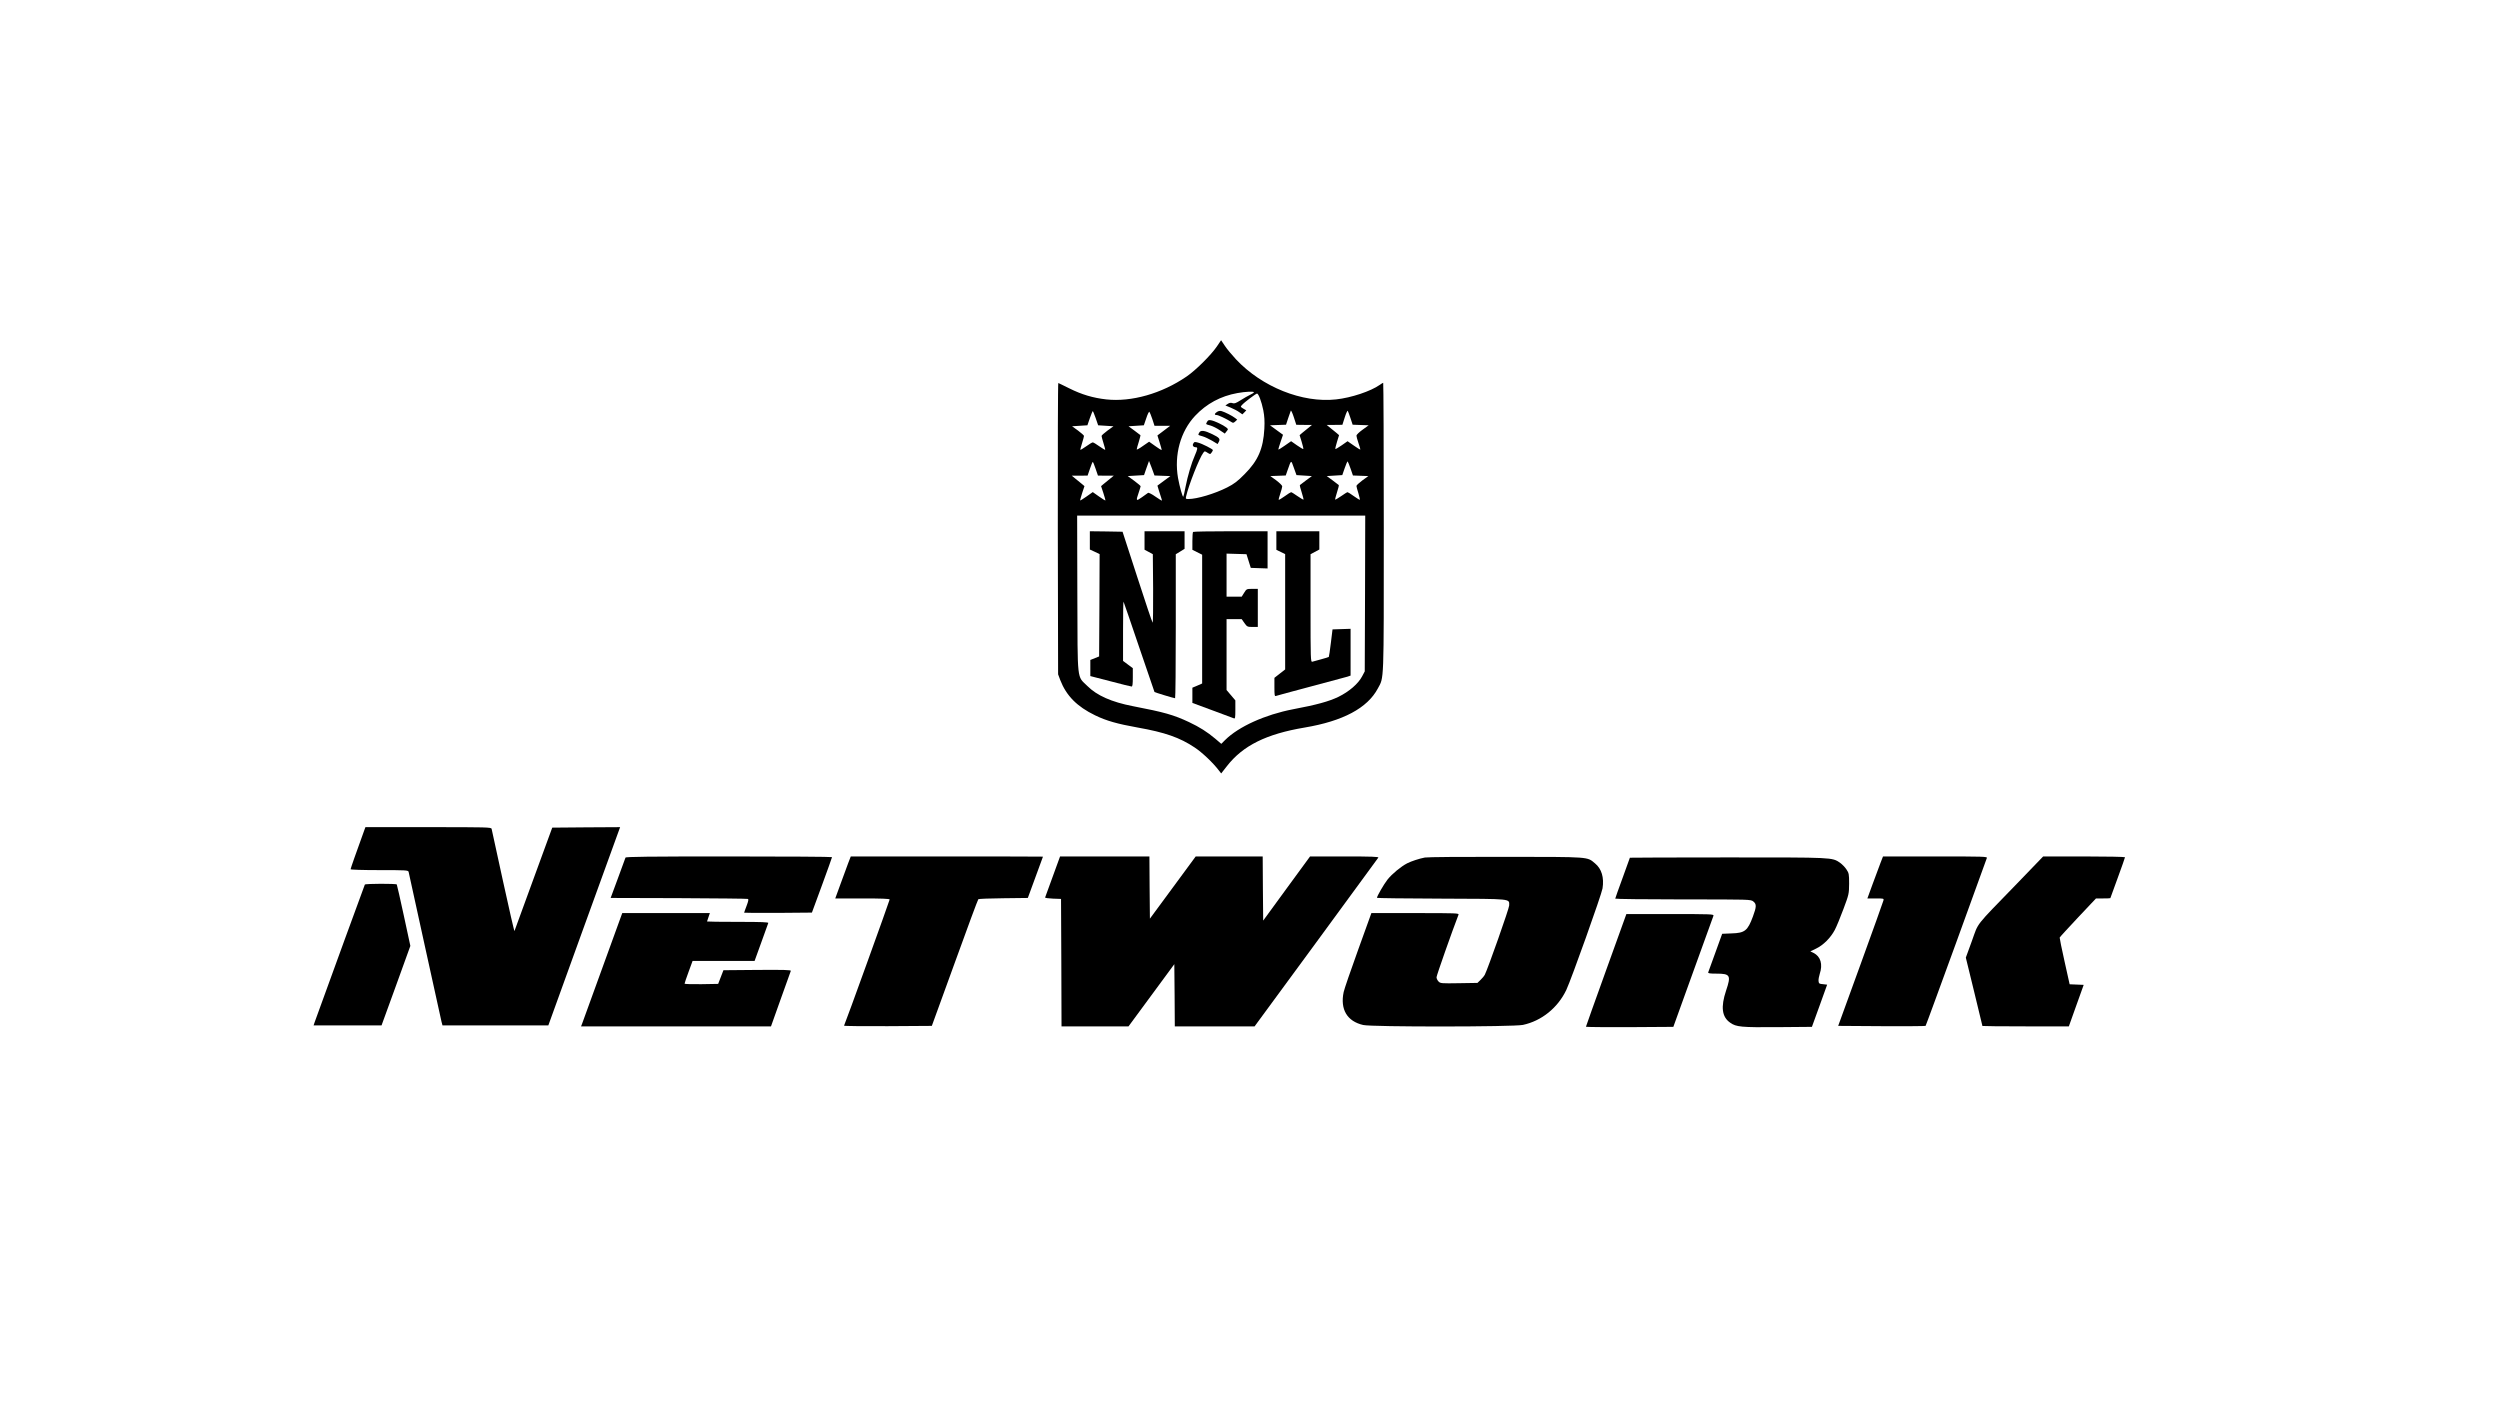<?xml version="1.0" standalone="no"?>
<!DOCTYPE svg PUBLIC "-//W3C//DTD SVG 20010904//EN"
 "http://www.w3.org/TR/2001/REC-SVG-20010904/DTD/svg10.dtd">
<svg version="1.0" xmlns="http://www.w3.org/2000/svg"
 width="2560pt" height="1440pt" viewBox="0 0 2560 1440"
 preserveAspectRatio="xMidYMid meet">

<g transform="translate(0,1440) scale(0.1,-0.1)"
fill="#000000" stroke="none">
<path d="M12460 10851 c-60 -88 -217 -244 -310 -307 -254 -174 -563 -262 -821
-234 -136 15 -253 50 -379 113 -58 28 -108 54 -113 55 -4 2 -6 -668 -5 -1490
l3 -1493 22 -59 c62 -160 171 -271 357 -361 115 -56 229 -88 436 -125 278 -49
432 -103 583 -204 76 -50 189 -157 247 -234 l25 -32 58 74 c165 212 404 330
797 396 392 66 642 199 749 400 64 120 61 25 61 1648 0 815 -3 1482 -6 1482
-3 0 -19 -9 -35 -21 -92 -65 -291 -132 -448 -149 -345 -38 -758 127 -1024 410
-41 44 -93 106 -114 138 l-39 58 -44 -65z m380 -468 c0 -5 -18 -16 -39 -26
-21 -10 -65 -35 -98 -56 -47 -30 -64 -36 -82 -29 -17 6 -31 4 -49 -8 l-24 -16
54 -22 c30 -13 70 -33 87 -46 l33 -23 20 20 20 21 -31 18 c-29 17 -30 19 -13
37 23 27 143 117 154 117 15 0 46 -81 64 -170 12 -63 15 -111 11 -190 -11
-205 -65 -328 -202 -465 -72 -73 -107 -100 -180 -137 -127 -64 -307 -118 -396
-118 -27 0 -29 2 -23 28 26 115 136 394 176 446 14 18 15 18 43 0 27 -17 28
-17 41 1 8 10 14 22 14 26 0 10 -110 66 -153 77 -33 9 -38 8 -48 -10 -12 -21
1 -38 29 -38 18 0 15 -21 -12 -82 -35 -78 -74 -211 -96 -323 -10 -53 -20 -98
-23 -101 -7 -8 -37 99 -54 191 -41 238 25 477 175 637 117 124 261 202 433
233 83 15 169 19 169 8z m515 -334 l80 0 -39 -32 c-22 -18 -50 -41 -64 -52
l-24 -21 21 -68 c12 -38 19 -71 17 -74 -3 -2 -32 15 -65 38 l-60 42 -66 -46
c-36 -26 -65 -43 -65 -38 0 5 11 40 24 79 l24 71 -66 48 -67 49 82 3 82 3 22
67 c12 37 24 71 27 77 3 5 17 -25 31 -68 l25 -77 81 -1z m474 69 l22 -67 82
-3 82 -3 -62 -45 c-35 -25 -63 -52 -63 -61 0 -9 9 -42 20 -74 11 -32 20 -62
20 -67 0 -5 -29 12 -65 38 l-66 46 -60 -42 c-33 -23 -62 -40 -65 -38 -2 3 5
36 17 74 l21 68 -24 21 c-14 11 -42 34 -64 52 l-39 32 81 0 80 1 24 75 c13 42
27 72 31 68 3 -5 16 -38 28 -75z m-2609 0 l25 -73 79 -5 78 -5 -61 -44 c-33
-25 -61 -49 -61 -55 0 -6 9 -40 20 -75 11 -35 19 -66 17 -67 -2 -2 -29 14 -60
36 -30 22 -61 40 -67 40 -6 0 -37 -18 -67 -40 -31 -22 -58 -38 -60 -36 -2 1 6
32 17 67 11 35 20 69 20 75 0 6 -28 30 -61 55 l-61 44 78 5 79 5 25 73 c14 39
27 72 30 72 3 0 16 -33 30 -72z m580 -10 l22 -68 80 0 81 0 -66 -50 -65 -49
23 -73 c13 -40 22 -75 20 -77 -2 -1 -32 17 -66 42 l-62 44 -64 -44 c-34 -25
-63 -40 -63 -35 0 6 9 40 21 77 11 37 19 68 17 69 -2 2 -30 23 -62 47 l-60 44
79 5 78 5 25 73 c13 41 28 70 32 65 4 -4 17 -38 30 -75z m-5 -503 l27 -74 81
-3 82 -3 -67 -49 -66 -49 15 -50 c8 -28 19 -61 24 -75 5 -14 8 -26 6 -28 -1
-2 -31 17 -66 41 -35 25 -69 42 -75 38 -6 -4 -35 -24 -63 -45 -60 -43 -63 -39
-33 47 11 32 20 62 20 66 0 4 -30 29 -66 56 l-66 48 84 5 83 5 25 73 c14 39
25 72 26 72 1 0 14 -34 29 -75z m1560 -75 l79 -5 -60 -44 c-32 -24 -61 -46
-63 -48 -3 -2 5 -35 18 -74 12 -39 21 -73 19 -75 -3 -2 -30 14 -62 36 -31 22
-60 40 -65 40 -4 0 -34 -18 -65 -41 -32 -23 -59 -39 -62 -37 -2 3 5 31 16 63
11 32 20 66 20 75 0 9 -28 36 -61 61 l-61 44 79 3 79 3 18 52 c40 113 35 110
65 27 l27 -75 79 -5z m475 71 l24 -70 79 -3 79 -3 -61 -44 c-33 -25 -61 -50
-61 -57 0 -7 9 -41 20 -75 10 -35 17 -65 15 -67 -2 -2 -29 14 -61 37 -31 23
-61 41 -65 41 -5 0 -34 -18 -65 -40 -32 -22 -59 -38 -62 -36 -2 2 7 36 19 75
13 39 21 72 18 74 -2 2 -31 24 -63 48 l-60 44 80 5 79 5 25 72 c13 39 27 70
30 68 3 -2 16 -35 30 -74z m-2611 -1 l24 -70 81 -1 81 0 -39 -32 c-22 -18 -51
-42 -65 -53 l-26 -22 23 -69 c12 -38 22 -73 22 -77 0 -4 -29 13 -65 39 l-65
46 -65 -46 c-36 -26 -65 -43 -65 -39 0 4 10 39 22 77 l23 69 -26 22 c-14 11
-43 35 -65 53 l-39 32 81 0 81 1 24 70 c13 39 26 70 29 70 3 0 16 -31 29 -70z
m2759 -1277 l-3 -798 -27 -51 c-40 -76 -133 -156 -243 -210 -98 -47 -221 -81
-465 -127 -285 -55 -556 -177 -695 -315 l-39 -39 -62 53 c-82 69 -159 118
-269 170 -158 74 -253 101 -575 163 -217 42 -368 109 -465 206 -109 108 -100
23 -103 943 l-2 802 1475 0 1475 0 -2 -797z"/>
<path d="M12462 10182 c-27 -18 -29 -32 -3 -32 17 0 102 -40 148 -70 19 -13
24 -12 42 4 l20 19 -22 17 c-28 22 -103 60 -137 70 -16 5 -33 2 -48 -8z"/>
<path d="M12360 10080 c-14 -26 -16 -23 37 -38 23 -7 65 -28 93 -47 l52 -35
18 23 c18 22 18 22 -3 40 -32 25 -117 66 -154 73 -25 5 -33 2 -43 -16z"/>
<path d="M12280 9970 c-14 -26 -16 -23 35 -38 22 -6 65 -27 97 -45 l56 -34 13
23 c16 30 5 43 -67 78 -80 39 -119 44 -134 16z"/>
<path d="M11160 8867 l0 -94 50 -23 50 -24 -2 -524 -3 -524 -45 -18 -45 -18 0
-82 0 -83 205 -53 c113 -30 211 -54 218 -54 9 0 12 25 12 94 l0 94 -50 37 -50
37 0 306 c0 168 2 303 5 301 2 -3 74 -211 159 -463 85 -251 156 -459 158 -462
5 -5 199 -64 211 -64 4 0 7 332 7 738 l0 737 45 27 45 28 0 90 0 90 -205 0
-205 0 0 -94 0 -95 43 -23 42 -23 3 -354 c1 -195 -1 -351 -5 -347 -5 4 -76
215 -158 469 l-150 462 -168 3 -167 2 0 -93z"/>
<path d="M12217 8953 c-4 -3 -7 -46 -7 -94 l0 -89 50 -25 50 -25 0 -660 0
-659 -50 -22 -50 -21 0 -78 0 -78 203 -75 c111 -42 210 -78 220 -82 15 -7 17
1 17 88 l0 95 -45 53 -45 53 0 363 0 363 78 0 77 0 28 -40 c27 -38 31 -40 83
-40 l54 0 0 195 0 195 -58 0 c-56 0 -58 -1 -82 -40 l-25 -40 -77 0 -78 0 0
220 0 221 102 -3 102 -3 22 -70 22 -70 86 -3 86 -3 0 191 0 190 -378 0 c-208
0 -382 -3 -385 -7z"/>
<path d="M13070 8865 l0 -95 45 -22 45 -22 0 -591 0 -590 -55 -43 -55 -43 0
-96 c0 -79 2 -94 14 -90 8 3 169 47 358 97 189 50 358 96 376 101 l32 11 0
239 0 240 -92 -3 -93 -3 -17 -139 c-9 -76 -19 -140 -21 -143 -2 -2 -37 -13
-78 -24 -41 -11 -82 -22 -91 -25 -17 -5 -18 26 -18 548 l0 553 45 24 45 24 0
93 0 94 -220 0 -220 0 0 -95z"/>
<path d="M3732 5903 c-84 -231 -142 -397 -142 -404 0 -5 123 -9 294 -9 272 0
295 -1 300 -17 3 -10 77 -351 166 -758 89 -407 166 -757 171 -777 l10 -38 542
0 542 0 339 938 c187 515 352 972 368 1015 l28 77 -348 -2 -347 -3 -192 -525
c-105 -289 -193 -529 -195 -534 -2 -4 -55 225 -117 510 -62 286 -115 527 -117
537 -5 16 -45 17 -649 17 l-643 0 -10 -27z"/>
<path d="M6405 5618 c-3 -7 -38 -103 -78 -213 l-74 -200 696 -2 c383 -2 702
-5 709 -8 9 -3 6 -21 -13 -71 -14 -36 -25 -68 -25 -70 0 -2 156 -3 347 -2
l347 3 103 280 c56 154 103 283 103 288 0 4 -475 7 -1055 7 -835 0 -1057 -3
-1060 -12z"/>
<path d="M8686 5563 c-14 -38 -49 -134 -79 -215 l-54 -148 278 0 c194 0 279
-3 279 -11 0 -10 -457 -1277 -467 -1292 -2 -4 199 -6 447 -5 l452 3 234 644
c128 355 237 648 242 653 4 4 120 9 257 10 l250 3 77 210 c43 116 78 211 78
213 0 1 -443 2 -984 2 l-984 0 -26 -67z"/>
<path d="M10780 5424 c-41 -113 -76 -210 -78 -214 -2 -5 34 -10 80 -12 l83 -3
3 -652 2 -653 343 0 343 0 235 319 234 318 3 -318 2 -319 409 0 408 0 630 858
c346 471 633 863 637 870 6 9 -66 12 -346 12 l-353 0 -240 -328 -240 -329 -3
329 -2 328 -343 0 -343 0 -234 -318 -235 -319 -3 319 -2 318 -458 0 -457 0
-75 -206z"/>
<path d="M14591 5619 c-58 -11 -137 -37 -181 -59 -64 -33 -155 -108 -202 -167
-38 -49 -108 -170 -108 -187 0 -3 297 -7 660 -8 734 -3 694 1 694 -70 0 -30
-218 -647 -249 -708 -7 -14 -27 -38 -45 -55 l-31 -30 -189 -3 c-179 -3 -190
-2 -209 17 -12 12 -21 32 -21 44 0 18 160 472 225 640 7 16 -18 17 -442 17
l-450 0 -136 -377 c-75 -208 -142 -402 -148 -432 -37 -177 35 -299 200 -337
87 -21 1538 -20 1636 1 191 41 357 175 444 358 53 113 360 974 371 1040 17
111 -9 200 -77 256 -83 69 -43 66 -913 67 -432 1 -805 -2 -829 -7z"/>
<path d="M19256 5563 c-14 -38 -50 -134 -80 -215 l-54 -148 85 0 c83 0 85 0
79 -22 -3 -13 -108 -306 -234 -653 l-229 -630 445 -3 c245 -1 447 0 450 3 3 2
143 386 313 852 169 466 310 856 314 866 7 16 -22 17 -528 17 l-535 0 -26 -67z"/>
<path d="M20654 5352 c-443 -457 -390 -390 -462 -588 l-62 -170 85 -348 c47
-191 85 -350 85 -352 0 -2 199 -4 443 -4 l442 0 76 213 76 212 -72 3 -72 3
-52 234 c-29 129 -51 239 -50 244 2 6 87 98 188 206 l184 195 73 0 c41 0 74 1
74 3 0 1 34 94 75 206 41 112 75 208 75 213 0 4 -188 8 -419 8 l-419 0 -268
-278z"/>
<path d="M16690 5617 c0 -2 -34 -96 -75 -208 -41 -112 -75 -207 -75 -211 0 -4
312 -8 694 -8 686 0 694 0 720 -21 34 -27 33 -54 -4 -154 -54 -146 -83 -169
-218 -173 l-97 -4 -69 -191 c-38 -106 -71 -198 -74 -204 -3 -10 18 -13 83 -13
143 0 153 -17 100 -174 -56 -168 -43 -270 43 -329 61 -43 111 -48 486 -45
l350 3 78 215 c43 118 78 216 78 217 0 1 -19 3 -42 5 -39 3 -43 6 -46 31 -2
16 4 49 12 74 33 98 10 178 -63 215 l-33 16 58 28 c74 35 149 110 192 191 18
34 58 131 89 215 56 150 57 155 58 259 0 99 -2 108 -28 147 -15 23 -45 53 -66
68 -83 55 -62 54 -1148 54 -552 0 -1003 -2 -1003 -3z"/>
<path d="M3736 5342 c-4 -7 -371 -1014 -512 -1404 l-13 -38 348 0 348 0 148
407 147 407 -67 311 c-37 170 -69 313 -72 318 -6 10 -321 9 -327 -1z"/>
<path d="M6362 5023 c-78 -216 -393 -1085 -401 -1105 l-11 -28 973 0 972 0 99
278 c55 152 101 283 104 290 3 10 -67 12 -343 10 l-347 -3 -27 -70 -27 -70
-172 -3 c-94 -1 -172 1 -172 5 0 5 18 59 41 121 l41 112 318 0 317 0 68 188
c37 103 70 193 72 200 4 9 -62 12 -311 12 -174 0 -316 2 -316 4 0 2 7 22 15
45 l14 41 -448 0 -449 0 -10 -27z"/>
<path d="M16447 4466 c-114 -316 -207 -577 -207 -580 0 -3 201 -5 447 -4 l448
3 202 560 c112 308 206 568 209 578 5 16 -21 17 -443 17 l-449 0 -207 -574z"/>
</g>
</svg>
